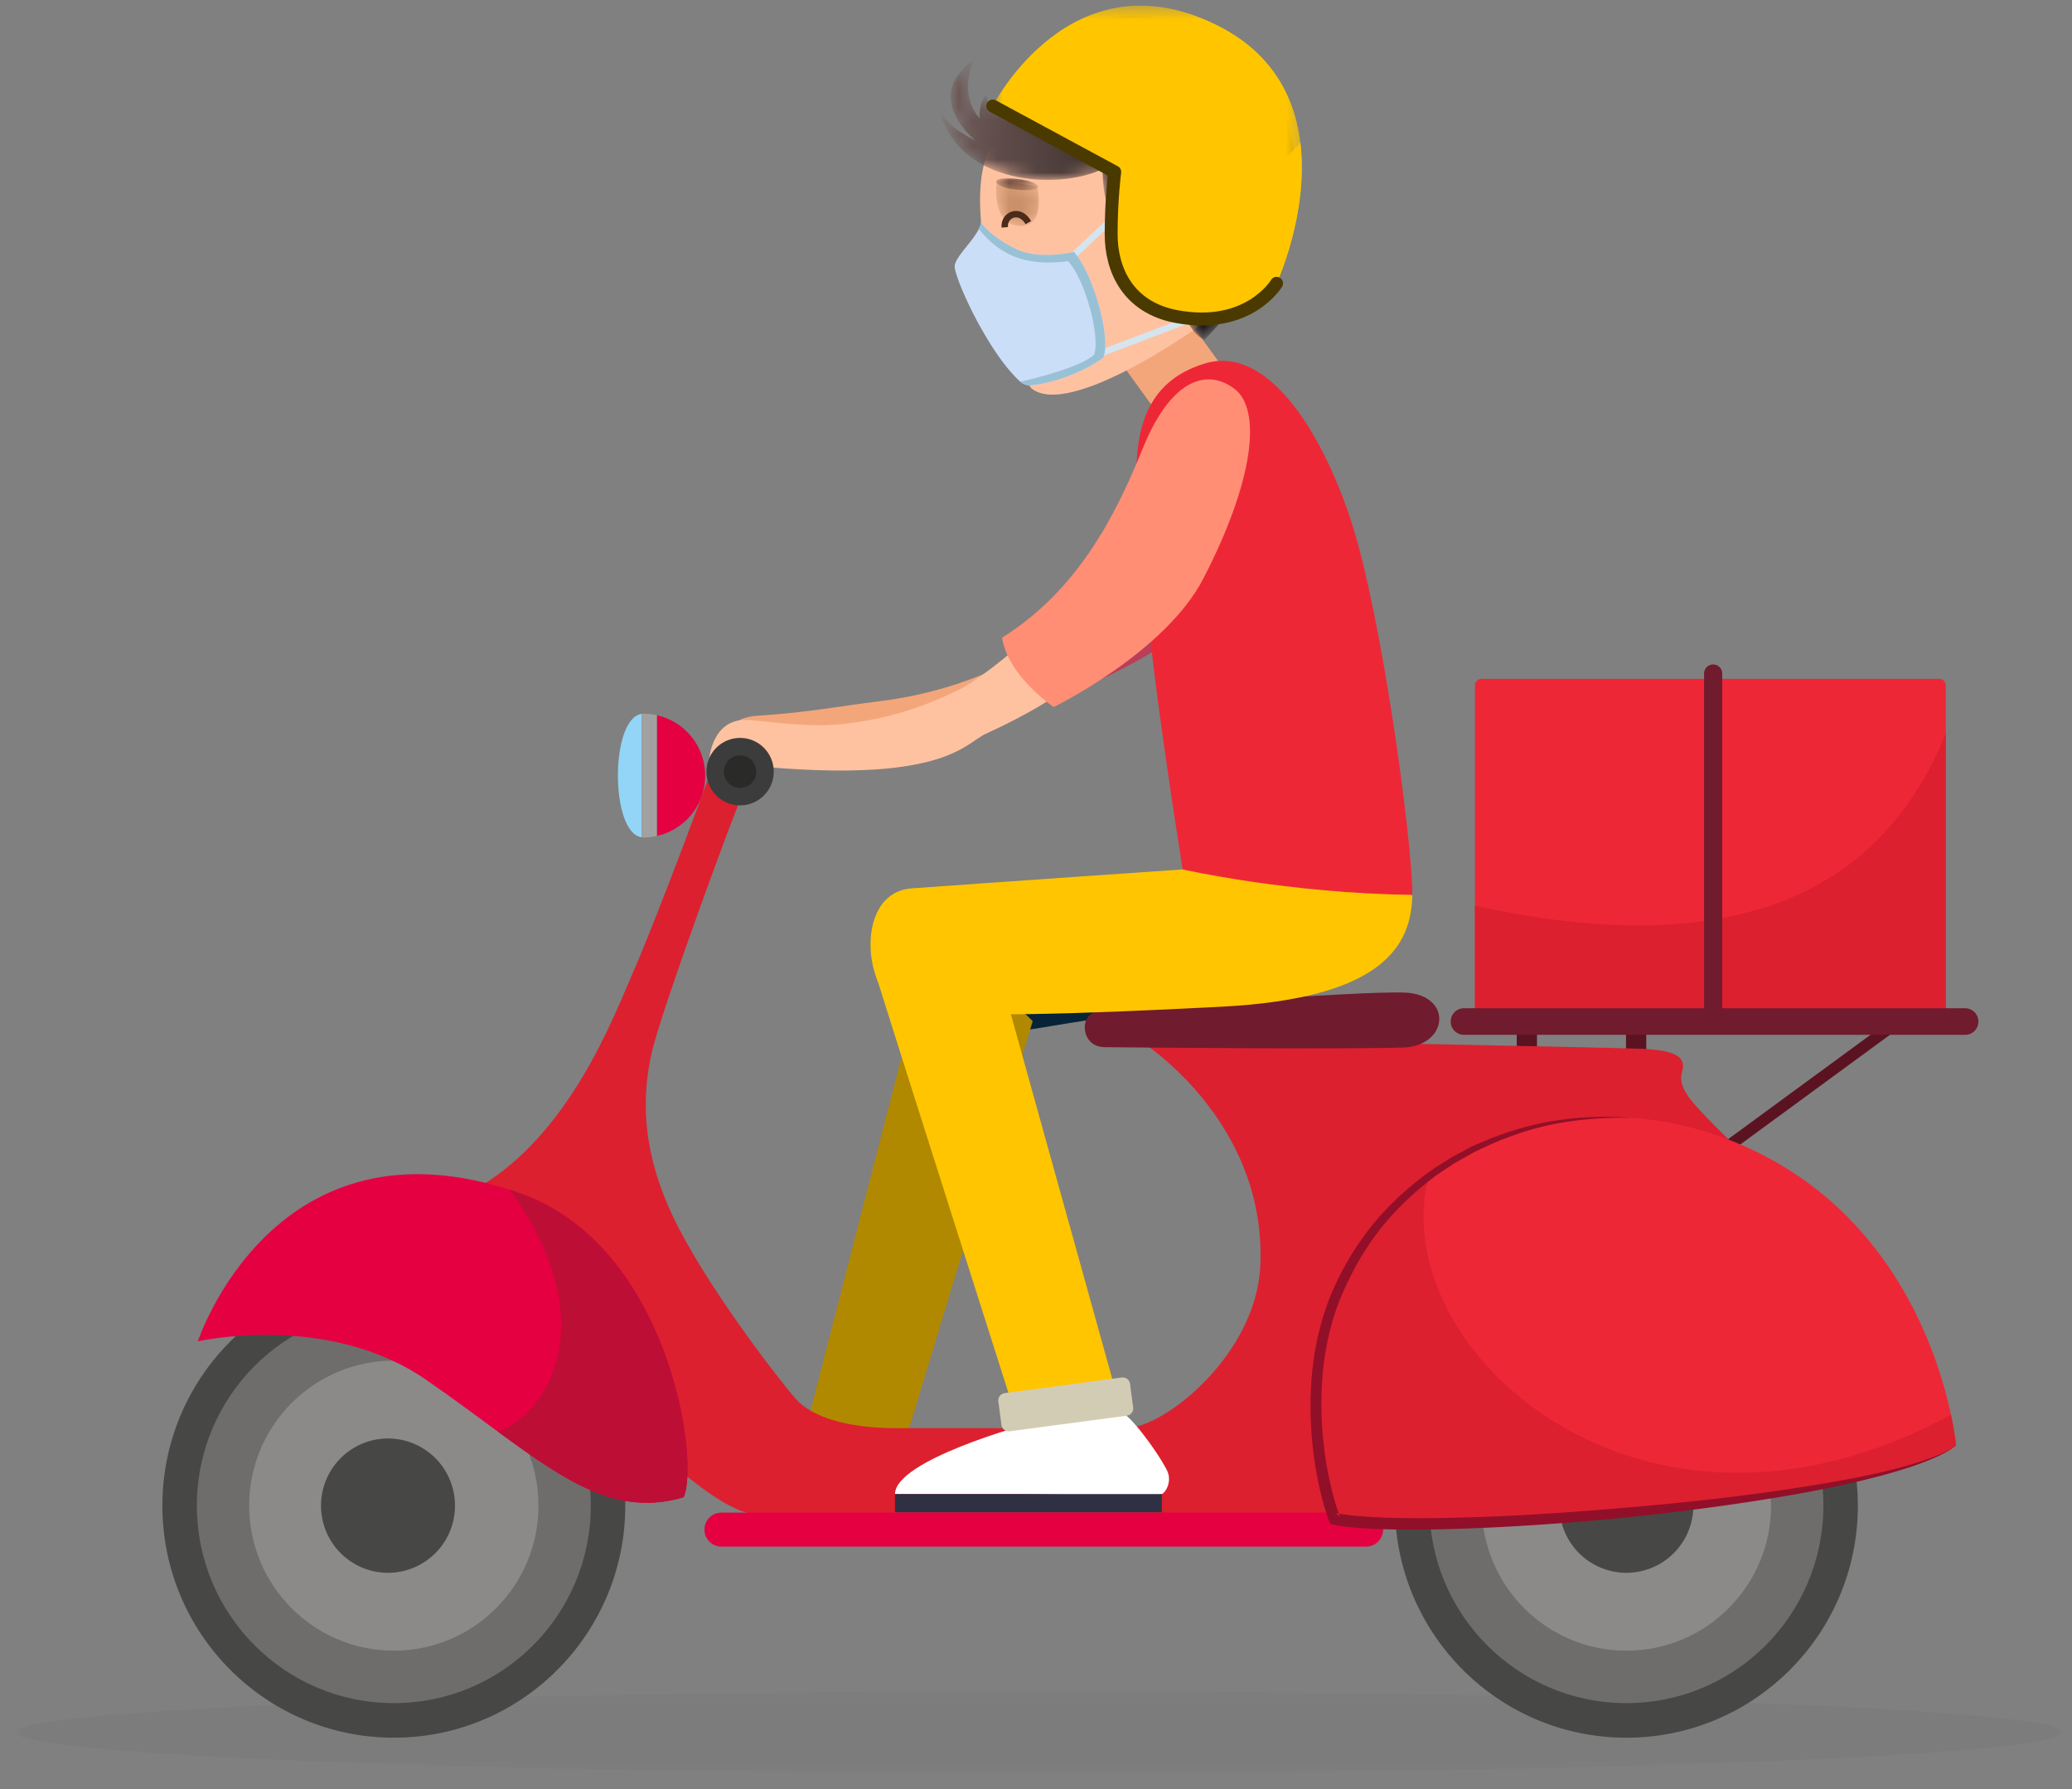<svg width="161" height="139" xmlns="http://www.w3.org/2000/svg" xmlns:xlink="http://www.w3.org/1999/xlink">
    <rect width="100%" height="100%" fill="#808080" stroke="none"/>
    <defs>
        <path id="a" d="M0 .18h159.081V6.56H.001z"/>
        <path d="M11.175.49c-3.206.523-5.9 1.612-8.704 5.076C-.332 9.029.185 14.1 1.41 16.95c1.26 2.928 3.8 6.276 5.984 8.547 1.823-.705 2.756-5.601 3.366-7.995 1.208-2.021 3.296-.807 4.114-2.41.322-.632.419-1.682.453-2.859 3.466 1.658 11.118 1.195 12.605-4.424-.724 1.33-2.743 2.206-2.743 2.206s4.22-3.354.18-6.225c1.146 3.022-.512 4.502-.512 4.502s.181-1.027-.543-1.903c-.058 1.584-.994 1.39-2.39-.458-1.396-1.848-1.895-2.959-3.667-4.02C16.743 1.006 15.221.326 13.09.326c-.588 0-1.222.052-1.915.165" id="c"/>
        <path d="M.332.44s-.737 3.183 1.334 3.098C3.736 3.455 3.554.794 3.487.055 2.541.11.332.44.332.44" id="f"/>
        <path d="M1.198 1.187C3.251 1.202 4.18.382 3.02.3a6.544 6.544 0 0 0-.467-.017c-1.974 0-3.26.89-1.355.904" id="i"/>
        <path id="l" d="M.271.41h24.014v24.364H.271z"/>
        <linearGradient x1="0%" y1="49.999%" x2="99.999%" y2="49.999%" id="d">
            <stop offset="0%"/>
            <stop stop-color="#78605D" offset="100%"/>
        </linearGradient>
        <linearGradient x1="49.184%" y1="8.463%" x2="52.207%" y2="96.554%" id="g">
            <stop stop-color="#C99169" offset="0%"/>
            <stop stop-color="#C99169" offset="100%"/>
        </linearGradient>
        <linearGradient x1="4.473%" y1="46.701%" x2="95.579%" y2="53.177%" id="j">
            <stop stop-color="#4F3025" offset="0%"/>
            <stop stop-color="#3B211D" offset="100%"/>
        </linearGradient>
    </defs>
    <g fill="none" fill-rule="evenodd">
        <g transform="matrix(-1 0 0 1 160.318 131.204)">
            <mask id="b" fill="#fff">
                <use xlink:href="#a"/>
            </mask>
            <path d="M159.081 3.37c0 1.76-35.612 3.189-79.54 3.189C35.61 6.559 0 5.131 0 3.369 0 1.61 35.61.182 79.54.182c43.928 0 79.54 1.427 79.54 3.189" fill="#181822" opacity=".165" style="mix-blend-mode:multiply" mask="url(#b)"/>
        </g>
        <path fill="#5B1321" d="m133.533 89.041.526.72 13.818-10.124-.526-.72z"/>
        <path d="M12.618 116.963c0 9.956 8.052 18.027 17.985 18.027 9.932 0 17.983-8.07 17.983-18.027 0-9.956-8.051-18.027-17.983-18.027-9.933 0-17.985 8.07-17.985 18.027" fill="#474746"/>
        <path d="M15.297 116.963c0 8.473 6.852 15.342 15.305 15.342 8.454 0 15.306-6.869 15.306-15.342s-6.852-15.342-15.306-15.342c-8.453 0-15.305 6.869-15.305 15.342" fill="#6E6D6C"/>
        <path d="M19.362 116.963c0 6.222 5.033 11.267 11.24 11.267 6.208 0 11.24-5.045 11.24-11.267 0-6.222-5.032-11.267-11.24-11.267-6.207 0-11.24 5.045-11.24 11.267" fill="#8C8989"/>
        <path d="M24.945 116.963a5.21 5.21 0 0 0 5.205 5.217 5.21 5.21 0 0 0 5.204-5.217 5.21 5.21 0 0 0-5.204-5.217 5.211 5.211 0 0 0-5.205 5.217M108.392 116.963c0 9.956 8.052 18.027 17.984 18.027 9.933 0 17.984-8.07 17.984-18.027 0-9.956-8.051-18.027-17.984-18.027-9.932 0-17.984 8.07-17.984 18.027" fill="#474746"/>
        <path d="M111.07 116.963c0 8.473 6.853 15.342 15.306 15.342s15.306-6.869 15.306-15.342-6.853-15.342-15.306-15.342-15.306 6.869-15.306 15.342" fill="#6E6D6C"/>
        <path d="M115.136 116.963c0 6.222 5.032 11.267 11.24 11.267s11.24-5.045 11.24-11.267c0-6.222-5.032-11.267-11.24-11.267s-11.24 5.045-11.24 11.267" fill="#8C8989"/>
        <path d="M121.172 116.963a5.21 5.21 0 0 0 5.204 5.217 5.21 5.21 0 0 0 5.204-5.217 5.21 5.21 0 0 0-5.204-5.217 5.21 5.21 0 0 0-5.204 5.217" fill="#474746"/>
        <path fill="#5B1321" d="M127.92 84.01h-1.574v-4.618h1.573zM119.428 84.01h-1.574v-4.618h1.574z"/>
        <path d="M109.74 69.512c-2.204 3.8-2.265 8.041-14.82 8.693-11.957.62-16.46 2.685-21.321 2.212-3.496-.341-4.653-9.159.158-9.513 5.496-.404 21.05-1.473 21.05-1.473l14.934.081z" fill="#062338"/>
        <path d="m80.243 79.33-10.037 33.032-7.9-.138s9.14-35.616 10.075-39.032c3.111 1.248 7.862 6.138 7.862 6.138" fill="#B08900"/>
        <path d="M88.325 80.666s36.63.693 39.28.808c2.65.115 3.42.681 3.11 1.732-.19.647-.15 1.342 1.052 2.692.986 1.108 2.894 3.024 4.143 4.061 3.262 2.712-24.793 22.138-26.162 23.31-2.837 2.428-5.052 4.3-5.052 4.3s-41.482.045-45.975.045c-4.493 0-19.93-16.287-21.93-25.15 7.485-4.14 10.916-13.57 12.496-17.158 1.579-3.587 6.356-16.239 6.744-17.716.388-1.478 3.647-.545 2.25 2.644-1.396 3.189-6.828 18.123-7.604 21.39-.776 3.266-.931 7.544 1.63 12.91 2.56 5.367 8.303 12.757 9.544 14.156 1.241 1.4 4.035 2.256 7.76 2.256h17.846c3.027 0 10.196-5.75 10.476-12.678.465-11.51-9.608-17.602-9.608-17.602" fill="#DC202F"/>
        <path d="M151.99 112.286s-1.57-17.922-18.234-23.966c-12.32-4.467-25.472 1.198-29.998 12.447-2.951 7.332-.8 15.428-.057 17.228 7.367 1.489 42.902-1.49 48.289-5.71" fill="#EE2737"/>
        <path d="M56.054 117.505h50.099c.727 0 1.316.591 1.316 1.32 0 .729-.59 1.32-1.316 1.32h-50.1c-.726 0-1.316-.591-1.316-1.32 0-.729.59-1.32 1.317-1.32" fill="#E50042"/>
        <path d="M108.998 81.377c3.591-.11 3.895-4.09.215-4.266-3.68-.175-22.467 1.363-23.917 1.475-1.45.112-1.379 2.74.524 2.761 3.211.038 18.589.17 23.178.03" fill="#711B2E"/>
        <path d="M115.118 52.733h35.564a.51.51 0 0 1 .51.511v25.763h-36.584V53.244a.51.51 0 0 1 .51-.511" fill="#EE2737"/>
        <path d="M151.192 56.988v22.019h-36.585v-8.66c20.573 4.542 31.683-1.288 36.585-13.36" fill="#DC202F"/>
        <path stroke="#711B2E" stroke-width="1.408" stroke-linecap="round" d="M133.116 52.32v26.616"/>
        <path d="M113.756 80.39h38.938a1.033 1.033 0 0 0 0-2.066h-38.938a1.032 1.032 0 0 0 0 2.066" fill="#711B2E"/>
        <path d="M49.865 55.456v9.588c-2.47-.314-2.47-9.273 0-9.588" fill="#92D5F7"/>
        <path d="M54.795 60.25a4.804 4.804 0 0 1-3.756 4.689v-9.377a4.804 4.804 0 0 1 3.756 4.688" fill="#E50042"/>
        <path d="M49.997 55.441c.359 0 .705.046 1.042.12v9.378a4.758 4.758 0 0 1-1.042.12c-.045 0-.089-.009-.133-.014v-9.589c.044-.005.088-.015.133-.015" fill="#A1A1A1"/>
        <path d="M87.072 109.714s-5.795.61-6.69.79c-.897.18-10.837 2.963-10.837 5.56 1.06 0 4.743.002 9.905.002 3.154 0 9.916.326 10.828-.001.274-.099.839-.98.391-1.86-.812-1.593-3.04-4.516-3.597-4.49" fill="#FFF"/>
        <path fill="#2F3043" d="M90.277 117.48H69.545v-1.415h20.732z"/>
        <path fill="#F4A67B" d="m90.251 32.529 5.009-3.646-3.933-5.429L86.32 27.1zM79.472 54.953c-1.66.664-7.852 3.255-17.514 2.909-1.09-.465-5.754-.821-5.754-.821s.667-1.312 2.583-1.435c4.053-.26 6.285-.73 9.474-1.122 3.924-.484 6.715-1.49 8.91-2.42 1.605-.68 4.358-2.702 4.358-2.702l3.205 3.127s-1.824 1.09-5.262 2.464"/>
        <path d="M99.125 31.332c-2.349-1.35-5.199-.383-7.334 4.238-2.136 4.622-5.164 9.657-11.141 12.9.527 2.588 4.274 4.585 4.274 4.585s8.948-3.812 11.976-8.88c3.955-6.62 4.573-11.493 2.225-12.843" fill="#BC3D57"/>
        <path d="M109.74 69.512c-.064 3.94-2.265 8.041-14.82 8.693-11.957.62-19.37.794-24.23.32-3.497-.34-4.653-9.159.157-9.513 5.497-.403 21.05-1.473 21.05-1.473l17.844 1.973z" fill="#FEC500"/>
        <path d="m77.86 76.322 9.253 33.26-7.957 1.128S68.983 78.767 67.938 75.383c3.293-.624 9.921.939 9.921.939" fill="#FEC500"/>
        <path d="M109.741 69.512c.01-4.202-2.405-21.926-4.773-29.098-2.398-7.267-6.627-13.574-11.288-12.195-7.634 2.257-5.049 11.15-4.635 17.687.414 6.537 2.852 21.633 2.852 21.633s8.225 1.87 17.844 1.973" fill="#EE2737"/>
        <path d="M76.617 56.994c-1.602.73-3.172 3.727-16.695 2.623-2.018.154-4.834-.513-4.834-.513s.174-3.357 3.052-3.172c1.847.119 4.69.652 7.75.27 3.766-.471 6.458-1.57 8.576-2.595 1.55-.749 4.224-3.022 4.224-3.022l3.01 3.682s-1.766 1.217-5.083 2.727" fill="#FFC2A1"/>
        <path d="M95.872 30.164c-2.223-1.612-4.97-.56-7.1 4.728-2.132 5.288-5.124 11.033-10.907 14.643.457 3 4.007 5.39 4.007 5.39s8.64-4.201 11.633-9.984c3.91-7.554 4.591-13.167 2.367-14.777" fill="#FF8E75"/>
        <path d="M92.965 25.489s-9.859 7.027-12.804 4.694c-.444-.351-1.675-3.546-2.434-5.876-1.12-3.443-1.986-7.99-1.369-11.102C77.38 8.063 82.713.647 87.665 2.008c4.95 1.36 16.272 7.304 5.3 23.48" fill="#FFC2A1"/>
        <path d="M78.625 17.305a.178.178 0 0 1 .022-.015l-.298-.619c-1.215 1.584-2.701 2.757-4.051 3.988 3.15 2.662 5.97-.138 5.033-3.582-.29.027-.56.15-.706.228-.164.11-.14.076 0 0" fill="#FFC2A1"/>
        <g transform="matrix(-1 0 0 1 100.991 .901)">
            <mask id="e" fill="#fff">
                <use xlink:href="#c"/>
            </mask>
            <path d="M11.175.49c-3.206.523-5.9 1.612-8.704 5.076C-.332 9.029.185 14.1 1.41 16.95c1.26 2.928 3.8 6.276 5.984 8.547 1.823-.705 2.756-5.601 3.366-7.995 1.208-2.021 3.296-.807 4.114-2.41.322-.632.419-1.682.453-2.859 3.466 1.658 11.118 1.195 12.605-4.424-.724 1.33-2.743 2.206-2.743 2.206s4.22-3.354.18-6.225c1.146 3.022-.512 4.502-.512 4.502s.181-1.027-.543-1.903c-.058 1.584-.994 1.39-2.39-.458-1.396-1.848-1.895-2.959-3.667-4.02C16.743 1.006 15.221.326 13.09.326c-.588 0-1.222.052-1.915.165" fill="url(#d)" mask="url(#e)"/>
        </g>
        <path d="M90.83 17.253c-.401 1.651-2.035 3.478-3.117 3.214-1.082-.265-1.634-1.817-1.233-3.467.401-1.65 1.468-3.765 2.886-3.332 1.065.325 1.865 1.936 1.464 3.585" fill="#FFC2A1"/>
        <g transform="matrix(-1 0 0 1 80.925 14.019)">
            <mask id="h" fill="#fff">
                <use xlink:href="#f"/>
            </mask>
            <path d="M.332.44s-.737 3.183 1.334 3.098C3.736 3.455 3.554.794 3.487.055 2.541.11.332.44.332.44" fill="url(#g)" mask="url(#h)"/>
        </g>
        <g transform="matrix(-1 0 0 1 80.925 13.582)">
            <mask id="k" fill="#fff">
                <use xlink:href="#i"/>
            </mask>
            <path d="M1.198 1.187C3.251 1.202 4.18.382 3.02.3a6.544 6.544 0 0 0-.467-.017c-1.974 0-3.26.89-1.355.904" fill="url(#j)" mask="url(#k)"/>
        </g>
        <g>
            <path d="M79.905 17.295c-.65-1.15-1.922-.64-1.833.365" stroke="#4B2B19" stroke-width=".5"/>
            <path d="m78.46 111.187 9.097-1.213a.573.573 0 0 0 .492-.645l-.243-1.828a.573.573 0 0 0-.642-.493l-9.098 1.214a.573.573 0 0 0-.492.644l.243 1.828c.042.315.33.535.643.493" fill="#D3CCB5"/>
            <path d="M40.356 92.673C21.327 86.032 15.373 104.2 15.373 104.2s10.077-2.32 17.776 3.012c8.836 6.12 13.335 11.047 19.97 9.102 1.278-2.799-1.11-19.572-12.763-23.64" fill="#E50042"/>
            <path d="M54.892 59.945c0 1.447 1.17 2.62 2.615 2.62a2.617 2.617 0 0 0 2.614-2.62c0-1.448-1.17-2.621-2.614-2.621a2.618 2.618 0 0 0-2.615 2.62" fill="#3D3C3C"/>
            <path d="M56.243 59.945c0 .7.565 1.266 1.263 1.266s1.264-.567 1.264-1.266c0-.7-.566-1.267-1.264-1.267-.698 0-1.263.567-1.263 1.267" fill="#2A2A29"/>
            <path stroke="#D4E5EF" stroke-width=".5" d="m83.095 20.136 4.58-4.294M85.483 27.465l9.849-3.751"/>
            <g transform="matrix(-1 0 0 1 101.427 .027)">
                <mask id="m" fill="#fff">
                    <use xlink:href="#l"/>
                </mask>
                <path d="M2.233 21.981s-6.695-14.433 4.65-20.06C18.23-3.708 24.286 8.208 24.286 8.208l-9.476 5.12s.176 1.501.3 3.798c.115 2.117-.252 5.913-3.74 7.109-3.83 1.313-7.598.092-9.136-2.255" fill="#FFC600" mask="url(#m)"/>
            </g>
            <path d="M101.04 11.066c.676 5.503-1.846 10.942-1.846 10.942-1.538 2.347-5.305 3.568-9.135 2.255-3.489-1.197-3.856-4.992-3.741-7.11l.019-.328c5.33.723 10.874-1.154 14.703-5.759" fill="#FFC600"/>
            <path d="M99.194 22.008s-2.166 3.64-7.8 2.579c-3.758-.716-5.054-3.634-5.054-6.391 0-2.758.278-4.84.278-4.84l-9.476-5.12" stroke="#4A3A00" stroke-width="1.003" stroke-linecap="round" stroke-linejoin="round"/>
            <path d="M76.234 17.264c.205.428 1.357 1.463 2.84 2.135 1.483.673 3.57.351 4.382.174 1.66 1.982 2.873 6.896 2.265 8.217-1.496 1.09-3.797 1.955-5.57 2.139a1.127 1.127 0 0 1-.876-.282c-2.54-2.29-5.192-8.2-5.09-9.009.105-.85 1.89-2.278 2.05-3.374" fill="#CADEF8"/>
            <path d="M82.989 20.287c-2.17.272-4.03.053-5.661-1.22a7.798 7.798 0 0 1-1.273-1.279c.09-.18.155-.356.18-.524.203.428 1.356 1.463 2.839 2.136 1.483.672 3.57.35 4.382.173 1.66 1.981 2.873 6.896 2.264 8.218-1.495 1.088-3.795 1.954-5.568 2.138a1.127 1.127 0 0 1-.867-.276c1.114-.253 4.659-1.12 5.738-2.103.49-1.64-.819-5.998-2.034-7.263" fill="#98C1D6"/>
            <path d="M103.758 100.767c1.542-3.832 4.087-7.015 7.257-9.372-3.5 13.356 16.496 31.593 40.58 18.503.314 1.477.394 2.388.394 2.388-5.386 4.22-40.92 7.198-48.288 5.709-.743-1.8-2.894-9.895.057-17.228" fill="#DC202F"/>
            <path d="M126.8 86.846a25.47 25.47 0 0 0-5.784.183c-1.92.281-3.795.84-5.595 1.577-.443.2-.904.365-1.33.604l-1.29.688-1.236.785a5.95 5.95 0 0 0-.601.418l-.586.44c-1.54 1.198-2.96 2.572-4.146 4.138a22.702 22.702 0 0 0-2.901 5.112c-.728 1.835-1.165 3.776-1.366 5.73-.2 1.957-.17 3.929.04 5.879.11.974.256 1.945.465 2.905.208.964.445 1.907.811 2.864l.086.223.245.05c1.05.21 2.079.268 3.112.324 1.03.045 2.058.064 3.084.06 2.052-.004 4.1-.071 6.144-.17 2.045-.098 4.088-.23 6.127-.392a164.28 164.28 0 0 0 6.11-.58c4.066-.459 8.121-1.015 12.148-1.75 2.011-.381 4.015-.807 5.992-1.34.986-.277 1.972-.557 2.932-.92.953-.363 1.919-.754 2.729-1.388-.837.595-1.813.936-2.777 1.253-.965.326-1.955.572-2.945.811-1.985.463-3.995.817-6.01 1.129-4.025.646-8.08 1.113-12.141 1.485-4.063.359-8.13.687-12.202.847-2.036.083-4.073.136-6.105.125-2.023-.021-4.083-.062-6.019-.388l.33.273c-.331-.847-.578-1.782-.783-2.705a27.82 27.82 0 0 1-.47-2.814 27.365 27.365 0 0 1-.078-5.697c.18-1.891.589-3.76 1.274-5.525.71-1.758 1.606-3.444 2.72-4.986 1.117-1.54 2.467-2.905 3.945-4.104l.561-.442c.185-.152.376-.294.578-.421l1.191-.792 1.25-.7c.205-.124.421-.224.639-.322l.648-.306c1.74-.785 3.57-1.4 5.46-1.744a27.615 27.615 0 0 1 5.744-.417" fill="#920F29"/>
            <path d="M39.568 92.411c.26.084.522.17.788.262 11.654 4.068 14.04 20.841 12.762 23.64-5.082 1.49-8.912-1.054-14.397-5.075 4.594-1.905 7.803-9.467.847-18.827" fill="#BD0E36"/>
        </g>
    </g>
</svg>
